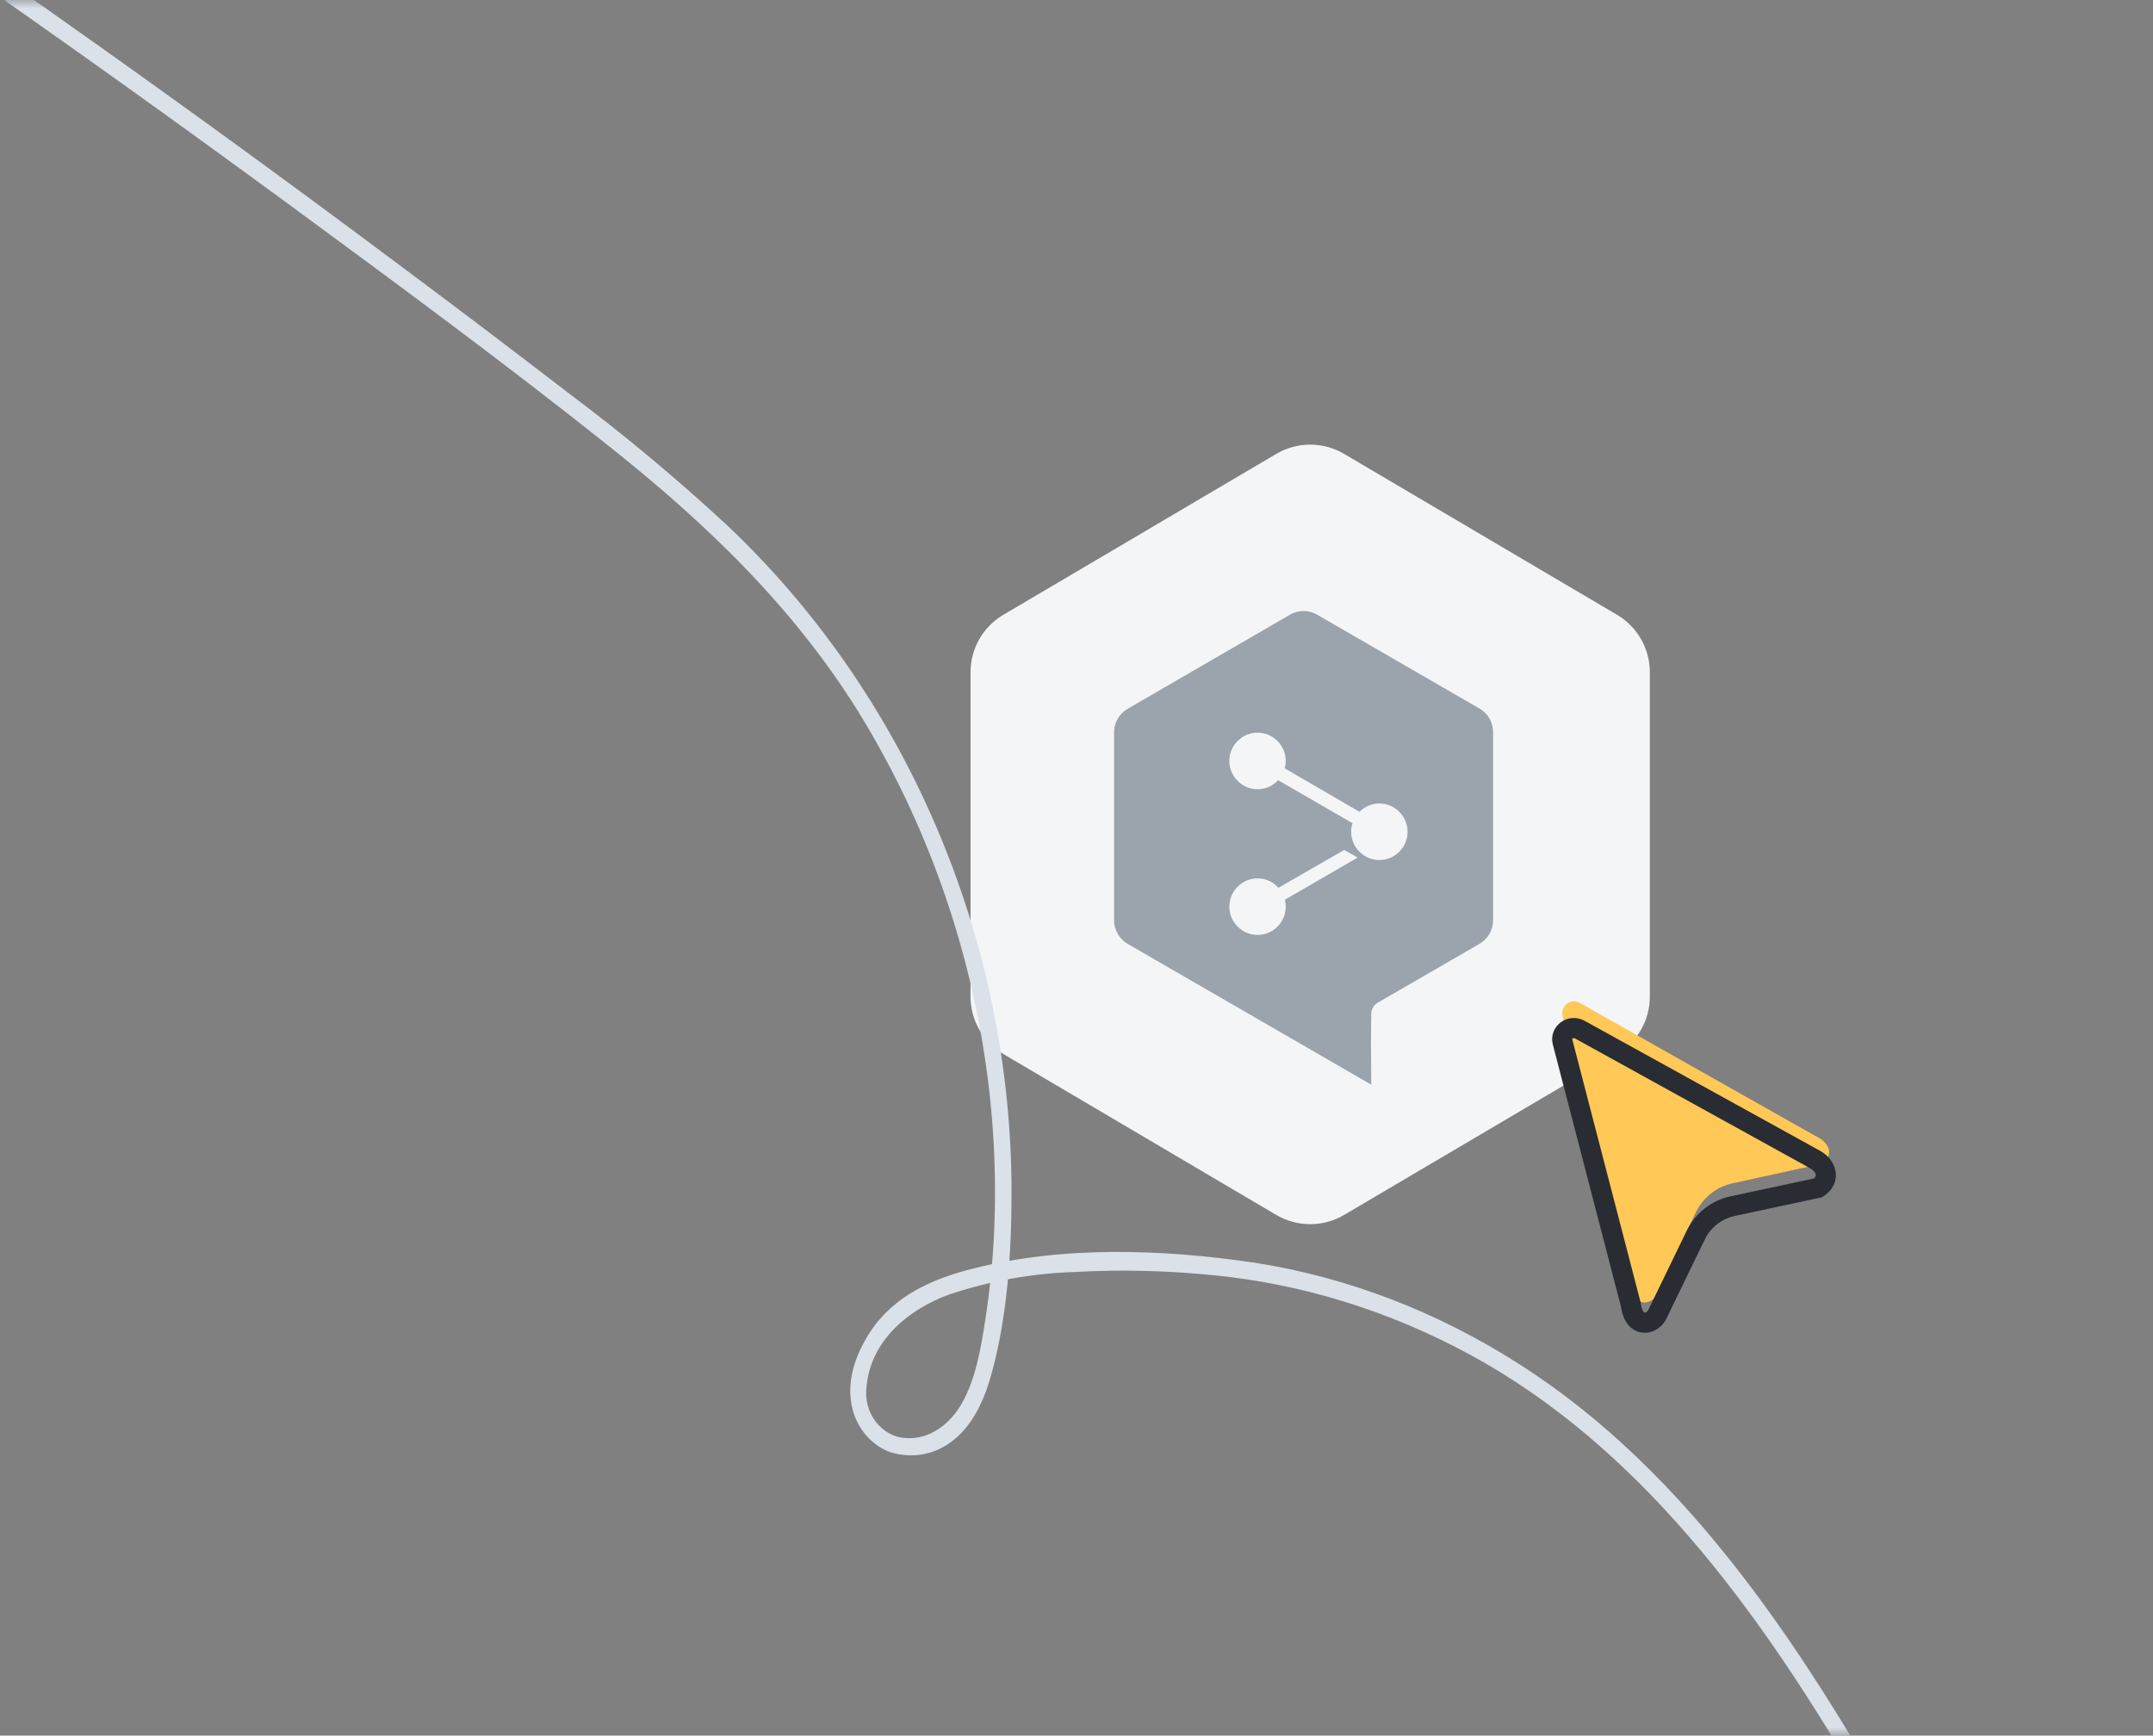 <svg width="129" height="104" viewBox="0 0 129 104" fill="none" xmlns="http://www.w3.org/2000/svg">
<rect x="0" y="0" width="129" height="104" fill="#808080" stroke="none"/>
<mask id="mask0_562_2554" style="mask-type:alpha" maskUnits="userSpaceOnUse" x="0" y="0" width="129" height="104">
<rect width="129" height="104" fill="#D9D9D9"/>
</mask>
<g mask="url(#mask0_562_2554)">
<path d="M76.47 27.198C77.724 26.459 79.28 26.459 80.534 27.198L96.885 36.839C98.105 37.559 98.853 38.869 98.853 40.285V59.715C98.853 61.131 98.105 62.441 96.885 63.161L80.534 72.802C79.28 73.541 77.724 73.541 76.47 72.802L60.119 63.161C58.899 62.441 58.15 61.131 58.15 59.715V40.285C58.15 38.869 58.899 37.559 60.119 36.839L76.47 27.198Z" fill="#F3F5F7"/>
<path d="M-2.633 -2.014C4.055 2.645 10.694 7.392 17.283 12.229C23.81 17.025 30.348 21.838 36.705 26.908C42.484 31.523 47.843 36.669 51.793 43.246C55.453 49.361 57.908 56.189 58.991 63.265C59.528 66.763 59.721 70.292 59.565 73.79C59.486 75.569 59.309 77.335 59.036 79.079C58.773 80.772 58.48 82.554 57.669 84.024C56.955 85.327 55.695 86.298 54.221 86.168C53.889 86.147 53.56 86.048 53.258 85.879C52.956 85.709 52.687 85.474 52.468 85.187C52.25 84.901 52.088 84.57 51.992 84.218C51.897 83.865 51.87 83.499 51.915 83.144C52.154 80.248 54.545 78.425 56.847 77.578C59.289 76.758 61.839 76.301 64.431 76.219C67.201 76.067 69.989 76.135 72.774 76.422C78.037 76.942 83.22 78.548 88.044 81.156C98.114 86.612 105.252 96.296 111.195 106.447C112.017 107.85 112.815 109.261 113.607 110.683C113.935 111.279 114.735 110.74 114.407 110.143C108.338 99.227 101.316 88.274 90.976 81.71C86.068 78.579 80.689 76.522 75.16 75.662C69.579 74.841 63.679 74.651 58.296 76.017C55.927 76.614 53.587 77.611 52.147 79.801C51.365 80.986 50.751 82.515 51.001 84.053C51.103 84.728 51.381 85.368 51.801 85.895C52.22 86.423 52.764 86.815 53.366 87.026C54.001 87.219 54.659 87.259 55.294 87.145C55.928 87.03 56.524 86.763 57.039 86.363C58.262 85.448 58.964 83.927 59.387 82.397C60.352 78.965 60.604 75.118 60.608 71.494C60.616 64.008 59.08 56.518 56.113 49.576C53.147 42.634 48.826 36.418 43.469 31.386C40.465 28.611 37.337 26.006 34.098 23.58C30.727 20.986 27.345 18.425 23.951 15.897C17.049 10.731 10.08 5.669 3.043 0.712C1.306 -0.517 -0.435 -1.738 -2.181 -2.951C-2.738 -3.324 -3.145 -2.411 -2.609 -2.036L-2.633 -2.014Z" fill="#DAE1E8"/>
<path d="M93.626 60.909L97.7 76.944C97.879 78.42 98.971 78.208 99.289 77.538L101.592 72.681C102.022 71.775 102.832 71.123 103.79 70.911L108.919 69.786C109.629 69.63 110.059 68.677 108.745 68.054L94.644 60.091C94.106 59.787 93.475 60.294 93.629 60.907L93.626 60.909Z" fill="#FFC857"/>
<path fill-rule="evenodd" clip-rule="evenodd" d="M93.533 61.245C93.921 60.969 94.465 60.906 94.947 61.171L109.054 68.96C109.527 69.227 109.903 69.669 109.984 70.209C110.071 70.788 109.797 71.327 109.264 71.68L109.169 71.743L103.929 72.867C103.154 73.034 102.496 73.551 102.146 74.271C102.146 74.271 102.146 74.271 102.146 74.271C102.146 74.272 102.146 74.272 102.145 74.272L99.843 79.02C99.843 79.02 99.843 79.02 99.843 79.02C99.59 79.541 99.009 79.939 98.372 79.85C97.664 79.751 97.236 79.128 97.121 78.292L93.055 62.646L93.042 62.594C92.898 62.033 93.138 61.526 93.533 61.245ZM94.206 62.253C94.205 62.256 94.201 62.267 94.208 62.295L94.209 62.297L94.222 62.351L98.305 78.063L98.31 78.102C98.346 78.393 98.421 78.539 98.47 78.603C98.51 78.656 98.535 78.658 98.538 78.659C98.538 78.659 98.538 78.659 98.538 78.659C98.55 78.66 98.586 78.66 98.637 78.629C98.687 78.599 98.733 78.551 98.76 78.495L101.063 73.746C101.574 72.695 102.536 71.936 103.676 71.69L108.678 70.617C108.734 70.568 108.763 70.526 108.777 70.498C108.795 70.46 108.8 70.426 108.794 70.388C108.781 70.304 108.701 70.144 108.464 70.009L94.365 62.225C94.365 62.225 94.365 62.225 94.365 62.225C94.309 62.194 94.261 62.204 94.23 62.226C94.214 62.237 94.208 62.248 94.206 62.253C94.206 62.253 94.206 62.253 94.206 62.253Z" fill="#292C32"/>
<path fill-rule="evenodd" clip-rule="evenodd" d="M66.752 55.142V43.874C66.752 43.305 67.06 42.768 67.563 42.475L77.294 36.833C77.797 36.54 78.413 36.54 78.916 36.833L88.648 42.459C89.151 42.752 89.459 43.288 89.459 43.874V55.142C89.459 55.728 89.151 56.264 88.648 56.557L82.962 59.844L82.97 59.842L82.82 59.926L82.509 60.106C82.297 60.257 82.159 60.499 82.159 60.769V61.224L82.154 61.203L82.144 62.558L82.161 64.997L77.368 62.224C77.343 62.211 77.319 62.197 77.294 62.183L67.563 56.557C67.06 56.264 66.752 55.728 66.752 55.142ZM76.514 44.378C75.866 43.744 74.828 43.744 74.179 44.378C73.482 45.045 73.482 46.151 74.179 46.817C74.828 47.452 75.866 47.452 76.514 46.817C76.537 46.796 76.559 46.774 76.58 46.752L81.025 49.321L81.041 49.312C80.843 49.909 80.989 50.593 81.479 51.062C82.128 51.696 83.166 51.696 83.815 51.062C84.512 50.395 84.512 49.289 83.815 48.622C83.166 47.988 82.128 47.988 81.479 48.622C81.471 48.63 81.463 48.637 81.455 48.645L76.978 46.041C77.135 45.466 76.981 44.824 76.514 44.378ZM81.35 51.386L76.986 53.914C77.131 54.482 76.974 55.111 76.515 55.549C75.867 56.183 74.829 56.183 74.18 55.549C73.483 54.882 73.483 53.777 74.18 53.11C74.829 52.476 75.867 52.476 76.515 53.11C76.545 53.138 76.574 53.168 76.601 53.198L80.539 50.931L81.35 51.386Z" fill="#9BA3AC"/>
</g>
</svg>

